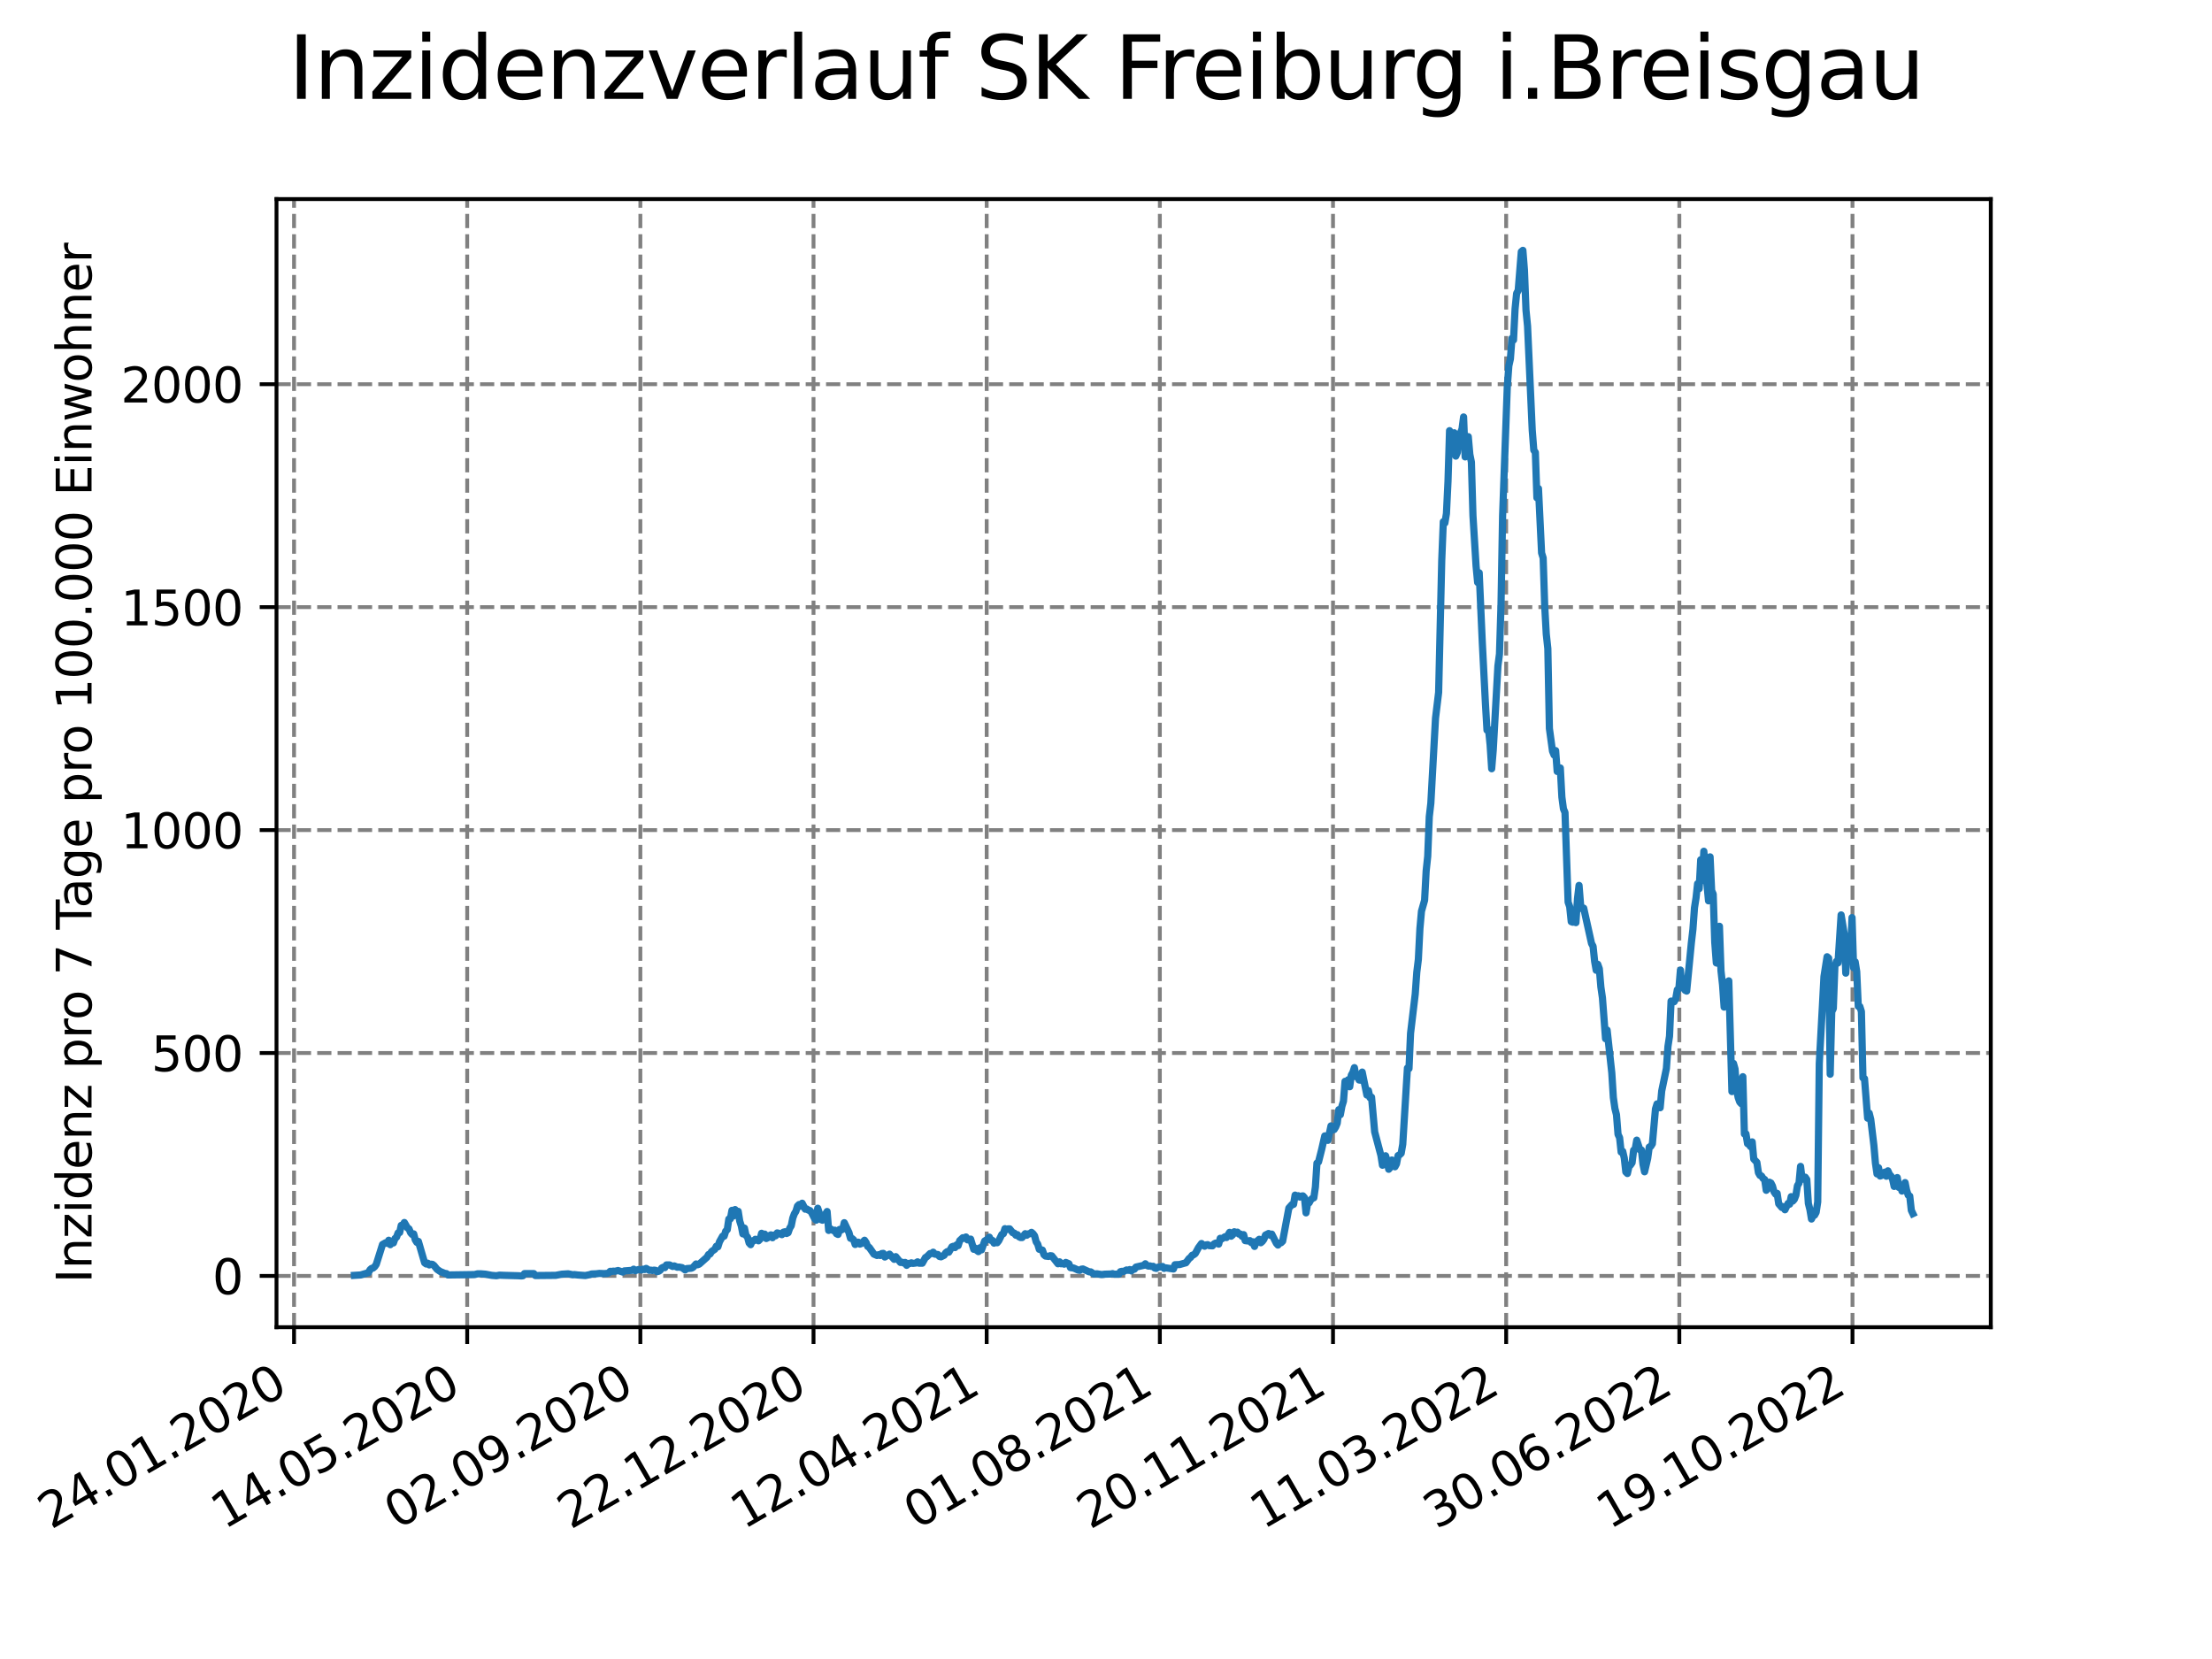 <?xml version="1.0" encoding="utf-8" standalone="no"?>
<!DOCTYPE svg PUBLIC "-//W3C//DTD SVG 1.1//EN"
  "http://www.w3.org/Graphics/SVG/1.1/DTD/svg11.dtd">
<svg xmlns:xlink="http://www.w3.org/1999/xlink" width="460.8pt" height="345.6pt" viewBox="0 0 460.8 345.6" xmlns="http://www.w3.org/2000/svg" version="1.1">
 <defs>
  <style type="text/css">*{stroke-linejoin: round; stroke-linecap: butt}</style>
 </defs>
 <g id="figure_1">
  <g id="patch_1">
   <path d="M 0 345.6 
L 460.8 345.6 
L 460.8 0 
L 0 0 
z
" style="fill: #ffffff"/>
  </g>
  <g id="axes_1">
   <g id="patch_2">
    <path d="M 57.6 276.48 
L 414.72 276.48 
L 414.72 41.472 
L 57.6 41.472 
z
" style="fill: #ffffff"/>
   </g>
   <g id="matplotlib.axis_1">
    <g id="xtick_1">
     <g id="line2d_1">
      <path d="M 61.253 276.48 
L 61.253 41.472 
" clip-path="url(#p899656f1eb)" style="fill: none; stroke-dasharray: 2.96,1.28; stroke-dashoffset: 0; stroke: #808080; stroke-width: 0.8"/>
     </g>
     <g id="line2d_2">
      <defs>
       <path id="m4bdeb7d27d" d="M 0 0 
L 0 3.5 
" style="stroke: #000000; stroke-width: 0.8"/>
      </defs>
      <g>
       <use xlink:href="#m4bdeb7d27d" x="61.253" y="276.48" style="stroke: #000000; stroke-width: 0.8"/>
      </g>
     </g>
     <g id="text_1">
      <!-- 24.01.2020 -->
      <g transform="translate(10.628 318.689) rotate(-30) scale(0.1 -0.1)">
       <defs>
        <path id="DejaVuSans-32" d="M 1228 531 
L 3431 531 
L 3431 0 
L 469 0 
L 469 531 
Q 828 903 1448 1529 
Q 2069 2156 2228 2338 
Q 2531 2678 2651 2914 
Q 2772 3150 2772 3378 
Q 2772 3750 2511 3984 
Q 2250 4219 1831 4219 
Q 1534 4219 1204 4116 
Q 875 4013 500 3803 
L 500 4441 
Q 881 4594 1212 4672 
Q 1544 4750 1819 4750 
Q 2544 4750 2975 4387 
Q 3406 4025 3406 3419 
Q 3406 3131 3298 2873 
Q 3191 2616 2906 2266 
Q 2828 2175 2409 1742 
Q 1991 1309 1228 531 
z
" transform="scale(0.016)"/>
        <path id="DejaVuSans-34" d="M 2419 4116 
L 825 1625 
L 2419 1625 
L 2419 4116 
z
M 2253 4666 
L 3047 4666 
L 3047 1625 
L 3713 1625 
L 3713 1100 
L 3047 1100 
L 3047 0 
L 2419 0 
L 2419 1100 
L 313 1100 
L 313 1709 
L 2253 4666 
z
" transform="scale(0.016)"/>
        <path id="DejaVuSans-2e" d="M 684 794 
L 1344 794 
L 1344 0 
L 684 0 
L 684 794 
z
" transform="scale(0.016)"/>
        <path id="DejaVuSans-30" d="M 2034 4250 
Q 1547 4250 1301 3770 
Q 1056 3291 1056 2328 
Q 1056 1369 1301 889 
Q 1547 409 2034 409 
Q 2525 409 2770 889 
Q 3016 1369 3016 2328 
Q 3016 3291 2770 3770 
Q 2525 4250 2034 4250 
z
M 2034 4750 
Q 2819 4750 3233 4129 
Q 3647 3509 3647 2328 
Q 3647 1150 3233 529 
Q 2819 -91 2034 -91 
Q 1250 -91 836 529 
Q 422 1150 422 2328 
Q 422 3509 836 4129 
Q 1250 4750 2034 4750 
z
" transform="scale(0.016)"/>
        <path id="DejaVuSans-31" d="M 794 531 
L 1825 531 
L 1825 4091 
L 703 3866 
L 703 4441 
L 1819 4666 
L 2450 4666 
L 2450 531 
L 3481 531 
L 3481 0 
L 794 0 
L 794 531 
z
" transform="scale(0.016)"/>
       </defs>
       <use xlink:href="#DejaVuSans-32"/>
       <use xlink:href="#DejaVuSans-34" x="63.623"/>
       <use xlink:href="#DejaVuSans-2e" x="127.246"/>
       <use xlink:href="#DejaVuSans-30" x="159.033"/>
       <use xlink:href="#DejaVuSans-31" x="222.656"/>
       <use xlink:href="#DejaVuSans-2e" x="286.279"/>
       <use xlink:href="#DejaVuSans-32" x="318.066"/>
       <use xlink:href="#DejaVuSans-30" x="381.689"/>
       <use xlink:href="#DejaVuSans-32" x="445.312"/>
       <use xlink:href="#DejaVuSans-30" x="508.936"/>
      </g>
     </g>
    </g>
    <g id="xtick_2">
     <g id="line2d_3">
      <path d="M 97.326 276.48 
L 97.326 41.472 
" clip-path="url(#p899656f1eb)" style="fill: none; stroke-dasharray: 2.96,1.28; stroke-dashoffset: 0; stroke: #808080; stroke-width: 0.8"/>
     </g>
     <g id="line2d_4">
      <g>
       <use xlink:href="#m4bdeb7d27d" x="97.326" y="276.48" style="stroke: #000000; stroke-width: 0.8"/>
      </g>
     </g>
     <g id="text_2">
      <!-- 14.05.2020 -->
      <g transform="translate(46.701 318.689) rotate(-30) scale(0.1 -0.1)">
       <defs>
        <path id="DejaVuSans-35" d="M 691 4666 
L 3169 4666 
L 3169 4134 
L 1269 4134 
L 1269 2991 
Q 1406 3038 1543 3061 
Q 1681 3084 1819 3084 
Q 2600 3084 3056 2656 
Q 3513 2228 3513 1497 
Q 3513 744 3044 326 
Q 2575 -91 1722 -91 
Q 1428 -91 1123 -41 
Q 819 9 494 109 
L 494 744 
Q 775 591 1075 516 
Q 1375 441 1709 441 
Q 2250 441 2565 725 
Q 2881 1009 2881 1497 
Q 2881 1984 2565 2268 
Q 2250 2553 1709 2553 
Q 1456 2553 1204 2497 
Q 953 2441 691 2322 
L 691 4666 
z
" transform="scale(0.016)"/>
       </defs>
       <use xlink:href="#DejaVuSans-31"/>
       <use xlink:href="#DejaVuSans-34" x="63.623"/>
       <use xlink:href="#DejaVuSans-2e" x="127.246"/>
       <use xlink:href="#DejaVuSans-30" x="159.033"/>
       <use xlink:href="#DejaVuSans-35" x="222.656"/>
       <use xlink:href="#DejaVuSans-2e" x="286.279"/>
       <use xlink:href="#DejaVuSans-32" x="318.066"/>
       <use xlink:href="#DejaVuSans-30" x="381.689"/>
       <use xlink:href="#DejaVuSans-32" x="445.312"/>
       <use xlink:href="#DejaVuSans-30" x="508.936"/>
      </g>
     </g>
    </g>
    <g id="xtick_3">
     <g id="line2d_5">
      <path d="M 133.399 276.48 
L 133.399 41.472 
" clip-path="url(#p899656f1eb)" style="fill: none; stroke-dasharray: 2.96,1.28; stroke-dashoffset: 0; stroke: #808080; stroke-width: 0.8"/>
     </g>
     <g id="line2d_6">
      <g>
       <use xlink:href="#m4bdeb7d27d" x="133.399" y="276.48" style="stroke: #000000; stroke-width: 0.8"/>
      </g>
     </g>
     <g id="text_3">
      <!-- 02.09.2020 -->
      <g transform="translate(82.774 318.689) rotate(-30) scale(0.1 -0.1)">
       <defs>
        <path id="DejaVuSans-39" d="M 703 97 
L 703 672 
Q 941 559 1184 500 
Q 1428 441 1663 441 
Q 2288 441 2617 861 
Q 2947 1281 2994 2138 
Q 2813 1869 2534 1725 
Q 2256 1581 1919 1581 
Q 1219 1581 811 2004 
Q 403 2428 403 3163 
Q 403 3881 828 4315 
Q 1253 4750 1959 4750 
Q 2769 4750 3195 4129 
Q 3622 3509 3622 2328 
Q 3622 1225 3098 567 
Q 2575 -91 1691 -91 
Q 1453 -91 1209 -44 
Q 966 3 703 97 
z
M 1959 2075 
Q 2384 2075 2632 2365 
Q 2881 2656 2881 3163 
Q 2881 3666 2632 3958 
Q 2384 4250 1959 4250 
Q 1534 4250 1286 3958 
Q 1038 3666 1038 3163 
Q 1038 2656 1286 2365 
Q 1534 2075 1959 2075 
z
" transform="scale(0.016)"/>
       </defs>
       <use xlink:href="#DejaVuSans-30"/>
       <use xlink:href="#DejaVuSans-32" x="63.623"/>
       <use xlink:href="#DejaVuSans-2e" x="127.246"/>
       <use xlink:href="#DejaVuSans-30" x="159.033"/>
       <use xlink:href="#DejaVuSans-39" x="222.656"/>
       <use xlink:href="#DejaVuSans-2e" x="286.279"/>
       <use xlink:href="#DejaVuSans-32" x="318.066"/>
       <use xlink:href="#DejaVuSans-30" x="381.689"/>
       <use xlink:href="#DejaVuSans-32" x="445.312"/>
       <use xlink:href="#DejaVuSans-30" x="508.936"/>
      </g>
     </g>
    </g>
    <g id="xtick_4">
     <g id="line2d_7">
      <path d="M 169.471 276.48 
L 169.471 41.472 
" clip-path="url(#p899656f1eb)" style="fill: none; stroke-dasharray: 2.96,1.28; stroke-dashoffset: 0; stroke: #808080; stroke-width: 0.8"/>
     </g>
     <g id="line2d_8">
      <g>
       <use xlink:href="#m4bdeb7d27d" x="169.471" y="276.48" style="stroke: #000000; stroke-width: 0.8"/>
      </g>
     </g>
     <g id="text_4">
      <!-- 22.12.2020 -->
      <g transform="translate(118.846 318.689) rotate(-30) scale(0.1 -0.1)">
       <use xlink:href="#DejaVuSans-32"/>
       <use xlink:href="#DejaVuSans-32" x="63.623"/>
       <use xlink:href="#DejaVuSans-2e" x="127.246"/>
       <use xlink:href="#DejaVuSans-31" x="159.033"/>
       <use xlink:href="#DejaVuSans-32" x="222.656"/>
       <use xlink:href="#DejaVuSans-2e" x="286.279"/>
       <use xlink:href="#DejaVuSans-32" x="318.066"/>
       <use xlink:href="#DejaVuSans-30" x="381.689"/>
       <use xlink:href="#DejaVuSans-32" x="445.312"/>
       <use xlink:href="#DejaVuSans-30" x="508.936"/>
      </g>
     </g>
    </g>
    <g id="xtick_5">
     <g id="line2d_9">
      <path d="M 205.544 276.48 
L 205.544 41.472 
" clip-path="url(#p899656f1eb)" style="fill: none; stroke-dasharray: 2.96,1.28; stroke-dashoffset: 0; stroke: #808080; stroke-width: 0.8"/>
     </g>
     <g id="line2d_10">
      <g>
       <use xlink:href="#m4bdeb7d27d" x="205.544" y="276.48" style="stroke: #000000; stroke-width: 0.8"/>
      </g>
     </g>
     <g id="text_5">
      <!-- 12.04.2021 -->
      <g transform="translate(154.919 318.689) rotate(-30) scale(0.1 -0.1)">
       <use xlink:href="#DejaVuSans-31"/>
       <use xlink:href="#DejaVuSans-32" x="63.623"/>
       <use xlink:href="#DejaVuSans-2e" x="127.246"/>
       <use xlink:href="#DejaVuSans-30" x="159.033"/>
       <use xlink:href="#DejaVuSans-34" x="222.656"/>
       <use xlink:href="#DejaVuSans-2e" x="286.279"/>
       <use xlink:href="#DejaVuSans-32" x="318.066"/>
       <use xlink:href="#DejaVuSans-30" x="381.689"/>
       <use xlink:href="#DejaVuSans-32" x="445.312"/>
       <use xlink:href="#DejaVuSans-31" x="508.936"/>
      </g>
     </g>
    </g>
    <g id="xtick_6">
     <g id="line2d_11">
      <path d="M 241.617 276.48 
L 241.617 41.472 
" clip-path="url(#p899656f1eb)" style="fill: none; stroke-dasharray: 2.96,1.28; stroke-dashoffset: 0; stroke: #808080; stroke-width: 0.8"/>
     </g>
     <g id="line2d_12">
      <g>
       <use xlink:href="#m4bdeb7d27d" x="241.617" y="276.48" style="stroke: #000000; stroke-width: 0.8"/>
      </g>
     </g>
     <g id="text_6">
      <!-- 01.08.2021 -->
      <g transform="translate(190.992 318.689) rotate(-30) scale(0.1 -0.1)">
       <defs>
        <path id="DejaVuSans-38" d="M 2034 2216 
Q 1584 2216 1326 1975 
Q 1069 1734 1069 1313 
Q 1069 891 1326 650 
Q 1584 409 2034 409 
Q 2484 409 2743 651 
Q 3003 894 3003 1313 
Q 3003 1734 2745 1975 
Q 2488 2216 2034 2216 
z
M 1403 2484 
Q 997 2584 770 2862 
Q 544 3141 544 3541 
Q 544 4100 942 4425 
Q 1341 4750 2034 4750 
Q 2731 4750 3128 4425 
Q 3525 4100 3525 3541 
Q 3525 3141 3298 2862 
Q 3072 2584 2669 2484 
Q 3125 2378 3379 2068 
Q 3634 1759 3634 1313 
Q 3634 634 3220 271 
Q 2806 -91 2034 -91 
Q 1263 -91 848 271 
Q 434 634 434 1313 
Q 434 1759 690 2068 
Q 947 2378 1403 2484 
z
M 1172 3481 
Q 1172 3119 1398 2916 
Q 1625 2713 2034 2713 
Q 2441 2713 2670 2916 
Q 2900 3119 2900 3481 
Q 2900 3844 2670 4047 
Q 2441 4250 2034 4250 
Q 1625 4250 1398 4047 
Q 1172 3844 1172 3481 
z
" transform="scale(0.016)"/>
       </defs>
       <use xlink:href="#DejaVuSans-30"/>
       <use xlink:href="#DejaVuSans-31" x="63.623"/>
       <use xlink:href="#DejaVuSans-2e" x="127.246"/>
       <use xlink:href="#DejaVuSans-30" x="159.033"/>
       <use xlink:href="#DejaVuSans-38" x="222.656"/>
       <use xlink:href="#DejaVuSans-2e" x="286.279"/>
       <use xlink:href="#DejaVuSans-32" x="318.066"/>
       <use xlink:href="#DejaVuSans-30" x="381.689"/>
       <use xlink:href="#DejaVuSans-32" x="445.312"/>
       <use xlink:href="#DejaVuSans-31" x="508.936"/>
      </g>
     </g>
    </g>
    <g id="xtick_7">
     <g id="line2d_13">
      <path d="M 277.69 276.48 
L 277.69 41.472 
" clip-path="url(#p899656f1eb)" style="fill: none; stroke-dasharray: 2.96,1.28; stroke-dashoffset: 0; stroke: #808080; stroke-width: 0.8"/>
     </g>
     <g id="line2d_14">
      <g>
       <use xlink:href="#m4bdeb7d27d" x="277.69" y="276.48" style="stroke: #000000; stroke-width: 0.8"/>
      </g>
     </g>
     <g id="text_7">
      <!-- 20.11.2021 -->
      <g transform="translate(227.064 318.689) rotate(-30) scale(0.1 -0.1)">
       <use xlink:href="#DejaVuSans-32"/>
       <use xlink:href="#DejaVuSans-30" x="63.623"/>
       <use xlink:href="#DejaVuSans-2e" x="127.246"/>
       <use xlink:href="#DejaVuSans-31" x="159.033"/>
       <use xlink:href="#DejaVuSans-31" x="222.656"/>
       <use xlink:href="#DejaVuSans-2e" x="286.279"/>
       <use xlink:href="#DejaVuSans-32" x="318.066"/>
       <use xlink:href="#DejaVuSans-30" x="381.689"/>
       <use xlink:href="#DejaVuSans-32" x="445.312"/>
       <use xlink:href="#DejaVuSans-31" x="508.936"/>
      </g>
     </g>
    </g>
    <g id="xtick_8">
     <g id="line2d_15">
      <path d="M 313.762 276.48 
L 313.762 41.472 
" clip-path="url(#p899656f1eb)" style="fill: none; stroke-dasharray: 2.96,1.28; stroke-dashoffset: 0; stroke: #808080; stroke-width: 0.8"/>
     </g>
     <g id="line2d_16">
      <g>
       <use xlink:href="#m4bdeb7d27d" x="313.762" y="276.48" style="stroke: #000000; stroke-width: 0.8"/>
      </g>
     </g>
     <g id="text_8">
      <!-- 11.03.2022 -->
      <g transform="translate(263.137 318.689) rotate(-30) scale(0.1 -0.1)">
       <defs>
        <path id="DejaVuSans-33" d="M 2597 2516 
Q 3050 2419 3304 2112 
Q 3559 1806 3559 1356 
Q 3559 666 3084 287 
Q 2609 -91 1734 -91 
Q 1441 -91 1130 -33 
Q 819 25 488 141 
L 488 750 
Q 750 597 1062 519 
Q 1375 441 1716 441 
Q 2309 441 2620 675 
Q 2931 909 2931 1356 
Q 2931 1769 2642 2001 
Q 2353 2234 1838 2234 
L 1294 2234 
L 1294 2753 
L 1863 2753 
Q 2328 2753 2575 2939 
Q 2822 3125 2822 3475 
Q 2822 3834 2567 4026 
Q 2313 4219 1838 4219 
Q 1578 4219 1281 4162 
Q 984 4106 628 3988 
L 628 4550 
Q 988 4650 1302 4700 
Q 1616 4750 1894 4750 
Q 2613 4750 3031 4423 
Q 3450 4097 3450 3541 
Q 3450 3153 3228 2886 
Q 3006 2619 2597 2516 
z
" transform="scale(0.016)"/>
       </defs>
       <use xlink:href="#DejaVuSans-31"/>
       <use xlink:href="#DejaVuSans-31" x="63.623"/>
       <use xlink:href="#DejaVuSans-2e" x="127.246"/>
       <use xlink:href="#DejaVuSans-30" x="159.033"/>
       <use xlink:href="#DejaVuSans-33" x="222.656"/>
       <use xlink:href="#DejaVuSans-2e" x="286.279"/>
       <use xlink:href="#DejaVuSans-32" x="318.066"/>
       <use xlink:href="#DejaVuSans-30" x="381.689"/>
       <use xlink:href="#DejaVuSans-32" x="445.312"/>
       <use xlink:href="#DejaVuSans-32" x="508.936"/>
      </g>
     </g>
    </g>
    <g id="xtick_9">
     <g id="line2d_17">
      <path d="M 349.835 276.48 
L 349.835 41.472 
" clip-path="url(#p899656f1eb)" style="fill: none; stroke-dasharray: 2.96,1.28; stroke-dashoffset: 0; stroke: #808080; stroke-width: 0.8"/>
     </g>
     <g id="line2d_18">
      <g>
       <use xlink:href="#m4bdeb7d27d" x="349.835" y="276.48" style="stroke: #000000; stroke-width: 0.8"/>
      </g>
     </g>
     <g id="text_9">
      <!-- 30.06.2022 -->
      <g transform="translate(299.21 318.689) rotate(-30) scale(0.1 -0.1)">
       <defs>
        <path id="DejaVuSans-36" d="M 2113 2584 
Q 1688 2584 1439 2293 
Q 1191 2003 1191 1497 
Q 1191 994 1439 701 
Q 1688 409 2113 409 
Q 2538 409 2786 701 
Q 3034 994 3034 1497 
Q 3034 2003 2786 2293 
Q 2538 2584 2113 2584 
z
M 3366 4563 
L 3366 3988 
Q 3128 4100 2886 4159 
Q 2644 4219 2406 4219 
Q 1781 4219 1451 3797 
Q 1122 3375 1075 2522 
Q 1259 2794 1537 2939 
Q 1816 3084 2150 3084 
Q 2853 3084 3261 2657 
Q 3669 2231 3669 1497 
Q 3669 778 3244 343 
Q 2819 -91 2113 -91 
Q 1303 -91 875 529 
Q 447 1150 447 2328 
Q 447 3434 972 4092 
Q 1497 4750 2381 4750 
Q 2619 4750 2861 4703 
Q 3103 4656 3366 4563 
z
" transform="scale(0.016)"/>
       </defs>
       <use xlink:href="#DejaVuSans-33"/>
       <use xlink:href="#DejaVuSans-30" x="63.623"/>
       <use xlink:href="#DejaVuSans-2e" x="127.246"/>
       <use xlink:href="#DejaVuSans-30" x="159.033"/>
       <use xlink:href="#DejaVuSans-36" x="222.656"/>
       <use xlink:href="#DejaVuSans-2e" x="286.279"/>
       <use xlink:href="#DejaVuSans-32" x="318.066"/>
       <use xlink:href="#DejaVuSans-30" x="381.689"/>
       <use xlink:href="#DejaVuSans-32" x="445.312"/>
       <use xlink:href="#DejaVuSans-32" x="508.936"/>
      </g>
     </g>
    </g>
    <g id="xtick_10">
     <g id="line2d_19">
      <path d="M 385.908 276.48 
L 385.908 41.472 
" clip-path="url(#p899656f1eb)" style="fill: none; stroke-dasharray: 2.96,1.28; stroke-dashoffset: 0; stroke: #808080; stroke-width: 0.8"/>
     </g>
     <g id="line2d_20">
      <g>
       <use xlink:href="#m4bdeb7d27d" x="385.908" y="276.48" style="stroke: #000000; stroke-width: 0.8"/>
      </g>
     </g>
     <g id="text_10">
      <!-- 19.10.2022 -->
      <g transform="translate(335.283 318.689) rotate(-30) scale(0.1 -0.1)">
       <use xlink:href="#DejaVuSans-31"/>
       <use xlink:href="#DejaVuSans-39" x="63.623"/>
       <use xlink:href="#DejaVuSans-2e" x="127.246"/>
       <use xlink:href="#DejaVuSans-31" x="159.033"/>
       <use xlink:href="#DejaVuSans-30" x="222.656"/>
       <use xlink:href="#DejaVuSans-2e" x="286.279"/>
       <use xlink:href="#DejaVuSans-32" x="318.066"/>
       <use xlink:href="#DejaVuSans-30" x="381.689"/>
       <use xlink:href="#DejaVuSans-32" x="445.312"/>
       <use xlink:href="#DejaVuSans-32" x="508.936"/>
      </g>
     </g>
    </g>
   </g>
   <g id="matplotlib.axis_2">
    <g id="ytick_1">
     <g id="line2d_21">
      <path d="M 57.6 265.798 
L 414.72 265.798 
" clip-path="url(#p899656f1eb)" style="fill: none; stroke-dasharray: 2.96,1.28; stroke-dashoffset: 0; stroke: #808080; stroke-width: 0.8"/>
     </g>
     <g id="line2d_22">
      <defs>
       <path id="meb4dc0f871" d="M 0 0 
L -3.5 0 
" style="stroke: #000000; stroke-width: 0.8"/>
      </defs>
      <g>
       <use xlink:href="#meb4dc0f871" x="57.6" y="265.798" style="stroke: #000000; stroke-width: 0.8"/>
      </g>
     </g>
     <g id="text_11">
      <!-- 0 -->
      <g transform="translate(44.237 269.597) scale(0.1 -0.1)">
       <use xlink:href="#DejaVuSans-30"/>
      </g>
     </g>
    </g>
    <g id="ytick_2">
     <g id="line2d_23">
      <path d="M 57.6 219.358 
L 414.72 219.358 
" clip-path="url(#p899656f1eb)" style="fill: none; stroke-dasharray: 2.96,1.28; stroke-dashoffset: 0; stroke: #808080; stroke-width: 0.8"/>
     </g>
     <g id="line2d_24">
      <g>
       <use xlink:href="#meb4dc0f871" x="57.6" y="219.358" style="stroke: #000000; stroke-width: 0.8"/>
      </g>
     </g>
     <g id="text_12">
      <!-- 500 -->
      <g transform="translate(31.512 223.157) scale(0.1 -0.1)">
       <use xlink:href="#DejaVuSans-35"/>
       <use xlink:href="#DejaVuSans-30" x="63.623"/>
       <use xlink:href="#DejaVuSans-30" x="127.246"/>
      </g>
     </g>
    </g>
    <g id="ytick_3">
     <g id="line2d_25">
      <path d="M 57.6 172.918 
L 414.72 172.918 
" clip-path="url(#p899656f1eb)" style="fill: none; stroke-dasharray: 2.96,1.28; stroke-dashoffset: 0; stroke: #808080; stroke-width: 0.8"/>
     </g>
     <g id="line2d_26">
      <g>
       <use xlink:href="#meb4dc0f871" x="57.6" y="172.918" style="stroke: #000000; stroke-width: 0.8"/>
      </g>
     </g>
     <g id="text_13">
      <!-- 1000 -->
      <g transform="translate(25.15 176.717) scale(0.1 -0.1)">
       <use xlink:href="#DejaVuSans-31"/>
       <use xlink:href="#DejaVuSans-30" x="63.623"/>
       <use xlink:href="#DejaVuSans-30" x="127.246"/>
       <use xlink:href="#DejaVuSans-30" x="190.869"/>
      </g>
     </g>
    </g>
    <g id="ytick_4">
     <g id="line2d_27">
      <path d="M 57.6 126.479 
L 414.72 126.479 
" clip-path="url(#p899656f1eb)" style="fill: none; stroke-dasharray: 2.96,1.28; stroke-dashoffset: 0; stroke: #808080; stroke-width: 0.8"/>
     </g>
     <g id="line2d_28">
      <g>
       <use xlink:href="#meb4dc0f871" x="57.6" y="126.479" style="stroke: #000000; stroke-width: 0.8"/>
      </g>
     </g>
     <g id="text_14">
      <!-- 1500 -->
      <g transform="translate(25.15 130.278) scale(0.1 -0.1)">
       <use xlink:href="#DejaVuSans-31"/>
       <use xlink:href="#DejaVuSans-35" x="63.623"/>
       <use xlink:href="#DejaVuSans-30" x="127.246"/>
       <use xlink:href="#DejaVuSans-30" x="190.869"/>
      </g>
     </g>
    </g>
    <g id="ytick_5">
     <g id="line2d_29">
      <path d="M 57.6 80.039 
L 414.72 80.039 
" clip-path="url(#p899656f1eb)" style="fill: none; stroke-dasharray: 2.96,1.28; stroke-dashoffset: 0; stroke: #808080; stroke-width: 0.8"/>
     </g>
     <g id="line2d_30">
      <g>
       <use xlink:href="#meb4dc0f871" x="57.6" y="80.039" style="stroke: #000000; stroke-width: 0.8"/>
      </g>
     </g>
     <g id="text_15">
      <!-- 2000 -->
      <g transform="translate(25.15 83.838) scale(0.1 -0.1)">
       <use xlink:href="#DejaVuSans-32"/>
       <use xlink:href="#DejaVuSans-30" x="63.623"/>
       <use xlink:href="#DejaVuSans-30" x="127.246"/>
       <use xlink:href="#DejaVuSans-30" x="190.869"/>
      </g>
     </g>
    </g>
    <g id="text_16">
     <!-- Inzidenz pro 7 Tage pro 100.000 Einwohner -->
     <g transform="translate(19.07 267.301) rotate(-90) scale(0.1 -0.1)">
      <defs>
       <path id="DejaVuSans-49" d="M 628 4666 
L 1259 4666 
L 1259 0 
L 628 0 
L 628 4666 
z
" transform="scale(0.016)"/>
       <path id="DejaVuSans-6e" d="M 3513 2113 
L 3513 0 
L 2938 0 
L 2938 2094 
Q 2938 2591 2744 2837 
Q 2550 3084 2163 3084 
Q 1697 3084 1428 2787 
Q 1159 2491 1159 1978 
L 1159 0 
L 581 0 
L 581 3500 
L 1159 3500 
L 1159 2956 
Q 1366 3272 1645 3428 
Q 1925 3584 2291 3584 
Q 2894 3584 3203 3211 
Q 3513 2838 3513 2113 
z
" transform="scale(0.016)"/>
       <path id="DejaVuSans-7a" d="M 353 3500 
L 3084 3500 
L 3084 2975 
L 922 459 
L 3084 459 
L 3084 0 
L 275 0 
L 275 525 
L 2438 3041 
L 353 3041 
L 353 3500 
z
" transform="scale(0.016)"/>
       <path id="DejaVuSans-69" d="M 603 3500 
L 1178 3500 
L 1178 0 
L 603 0 
L 603 3500 
z
M 603 4863 
L 1178 4863 
L 1178 4134 
L 603 4134 
L 603 4863 
z
" transform="scale(0.016)"/>
       <path id="DejaVuSans-64" d="M 2906 2969 
L 2906 4863 
L 3481 4863 
L 3481 0 
L 2906 0 
L 2906 525 
Q 2725 213 2448 61 
Q 2172 -91 1784 -91 
Q 1150 -91 751 415 
Q 353 922 353 1747 
Q 353 2572 751 3078 
Q 1150 3584 1784 3584 
Q 2172 3584 2448 3432 
Q 2725 3281 2906 2969 
z
M 947 1747 
Q 947 1113 1208 752 
Q 1469 391 1925 391 
Q 2381 391 2643 752 
Q 2906 1113 2906 1747 
Q 2906 2381 2643 2742 
Q 2381 3103 1925 3103 
Q 1469 3103 1208 2742 
Q 947 2381 947 1747 
z
" transform="scale(0.016)"/>
       <path id="DejaVuSans-65" d="M 3597 1894 
L 3597 1613 
L 953 1613 
Q 991 1019 1311 708 
Q 1631 397 2203 397 
Q 2534 397 2845 478 
Q 3156 559 3463 722 
L 3463 178 
Q 3153 47 2828 -22 
Q 2503 -91 2169 -91 
Q 1331 -91 842 396 
Q 353 884 353 1716 
Q 353 2575 817 3079 
Q 1281 3584 2069 3584 
Q 2775 3584 3186 3129 
Q 3597 2675 3597 1894 
z
M 3022 2063 
Q 3016 2534 2758 2815 
Q 2500 3097 2075 3097 
Q 1594 3097 1305 2825 
Q 1016 2553 972 2059 
L 3022 2063 
z
" transform="scale(0.016)"/>
       <path id="DejaVuSans-20" transform="scale(0.016)"/>
       <path id="DejaVuSans-70" d="M 1159 525 
L 1159 -1331 
L 581 -1331 
L 581 3500 
L 1159 3500 
L 1159 2969 
Q 1341 3281 1617 3432 
Q 1894 3584 2278 3584 
Q 2916 3584 3314 3078 
Q 3713 2572 3713 1747 
Q 3713 922 3314 415 
Q 2916 -91 2278 -91 
Q 1894 -91 1617 61 
Q 1341 213 1159 525 
z
M 3116 1747 
Q 3116 2381 2855 2742 
Q 2594 3103 2138 3103 
Q 1681 3103 1420 2742 
Q 1159 2381 1159 1747 
Q 1159 1113 1420 752 
Q 1681 391 2138 391 
Q 2594 391 2855 752 
Q 3116 1113 3116 1747 
z
" transform="scale(0.016)"/>
       <path id="DejaVuSans-72" d="M 2631 2963 
Q 2534 3019 2420 3045 
Q 2306 3072 2169 3072 
Q 1681 3072 1420 2755 
Q 1159 2438 1159 1844 
L 1159 0 
L 581 0 
L 581 3500 
L 1159 3500 
L 1159 2956 
Q 1341 3275 1631 3429 
Q 1922 3584 2338 3584 
Q 2397 3584 2469 3576 
Q 2541 3569 2628 3553 
L 2631 2963 
z
" transform="scale(0.016)"/>
       <path id="DejaVuSans-6f" d="M 1959 3097 
Q 1497 3097 1228 2736 
Q 959 2375 959 1747 
Q 959 1119 1226 758 
Q 1494 397 1959 397 
Q 2419 397 2687 759 
Q 2956 1122 2956 1747 
Q 2956 2369 2687 2733 
Q 2419 3097 1959 3097 
z
M 1959 3584 
Q 2709 3584 3137 3096 
Q 3566 2609 3566 1747 
Q 3566 888 3137 398 
Q 2709 -91 1959 -91 
Q 1206 -91 779 398 
Q 353 888 353 1747 
Q 353 2609 779 3096 
Q 1206 3584 1959 3584 
z
" transform="scale(0.016)"/>
       <path id="DejaVuSans-37" d="M 525 4666 
L 3525 4666 
L 3525 4397 
L 1831 0 
L 1172 0 
L 2766 4134 
L 525 4134 
L 525 4666 
z
" transform="scale(0.016)"/>
       <path id="DejaVuSans-54" d="M -19 4666 
L 3928 4666 
L 3928 4134 
L 2272 4134 
L 2272 0 
L 1638 0 
L 1638 4134 
L -19 4134 
L -19 4666 
z
" transform="scale(0.016)"/>
       <path id="DejaVuSans-61" d="M 2194 1759 
Q 1497 1759 1228 1600 
Q 959 1441 959 1056 
Q 959 750 1161 570 
Q 1363 391 1709 391 
Q 2188 391 2477 730 
Q 2766 1069 2766 1631 
L 2766 1759 
L 2194 1759 
z
M 3341 1997 
L 3341 0 
L 2766 0 
L 2766 531 
Q 2569 213 2275 61 
Q 1981 -91 1556 -91 
Q 1019 -91 701 211 
Q 384 513 384 1019 
Q 384 1609 779 1909 
Q 1175 2209 1959 2209 
L 2766 2209 
L 2766 2266 
Q 2766 2663 2505 2880 
Q 2244 3097 1772 3097 
Q 1472 3097 1187 3025 
Q 903 2953 641 2809 
L 641 3341 
Q 956 3463 1253 3523 
Q 1550 3584 1831 3584 
Q 2591 3584 2966 3190 
Q 3341 2797 3341 1997 
z
" transform="scale(0.016)"/>
       <path id="DejaVuSans-67" d="M 2906 1791 
Q 2906 2416 2648 2759 
Q 2391 3103 1925 3103 
Q 1463 3103 1205 2759 
Q 947 2416 947 1791 
Q 947 1169 1205 825 
Q 1463 481 1925 481 
Q 2391 481 2648 825 
Q 2906 1169 2906 1791 
z
M 3481 434 
Q 3481 -459 3084 -895 
Q 2688 -1331 1869 -1331 
Q 1566 -1331 1297 -1286 
Q 1028 -1241 775 -1147 
L 775 -588 
Q 1028 -725 1275 -790 
Q 1522 -856 1778 -856 
Q 2344 -856 2625 -561 
Q 2906 -266 2906 331 
L 2906 616 
Q 2728 306 2450 153 
Q 2172 0 1784 0 
Q 1141 0 747 490 
Q 353 981 353 1791 
Q 353 2603 747 3093 
Q 1141 3584 1784 3584 
Q 2172 3584 2450 3431 
Q 2728 3278 2906 2969 
L 2906 3500 
L 3481 3500 
L 3481 434 
z
" transform="scale(0.016)"/>
       <path id="DejaVuSans-45" d="M 628 4666 
L 3578 4666 
L 3578 4134 
L 1259 4134 
L 1259 2753 
L 3481 2753 
L 3481 2222 
L 1259 2222 
L 1259 531 
L 3634 531 
L 3634 0 
L 628 0 
L 628 4666 
z
" transform="scale(0.016)"/>
       <path id="DejaVuSans-77" d="M 269 3500 
L 844 3500 
L 1563 769 
L 2278 3500 
L 2956 3500 
L 3675 769 
L 4391 3500 
L 4966 3500 
L 4050 0 
L 3372 0 
L 2619 2869 
L 1863 0 
L 1184 0 
L 269 3500 
z
" transform="scale(0.016)"/>
       <path id="DejaVuSans-68" d="M 3513 2113 
L 3513 0 
L 2938 0 
L 2938 2094 
Q 2938 2591 2744 2837 
Q 2550 3084 2163 3084 
Q 1697 3084 1428 2787 
Q 1159 2491 1159 1978 
L 1159 0 
L 581 0 
L 581 4863 
L 1159 4863 
L 1159 2956 
Q 1366 3272 1645 3428 
Q 1925 3584 2291 3584 
Q 2894 3584 3203 3211 
Q 3513 2838 3513 2113 
z
" transform="scale(0.016)"/>
      </defs>
      <use xlink:href="#DejaVuSans-49"/>
      <use xlink:href="#DejaVuSans-6e" x="29.492"/>
      <use xlink:href="#DejaVuSans-7a" x="92.871"/>
      <use xlink:href="#DejaVuSans-69" x="145.361"/>
      <use xlink:href="#DejaVuSans-64" x="173.145"/>
      <use xlink:href="#DejaVuSans-65" x="236.621"/>
      <use xlink:href="#DejaVuSans-6e" x="298.145"/>
      <use xlink:href="#DejaVuSans-7a" x="361.523"/>
      <use xlink:href="#DejaVuSans-20" x="414.014"/>
      <use xlink:href="#DejaVuSans-70" x="445.801"/>
      <use xlink:href="#DejaVuSans-72" x="509.277"/>
      <use xlink:href="#DejaVuSans-6f" x="548.141"/>
      <use xlink:href="#DejaVuSans-20" x="609.322"/>
      <use xlink:href="#DejaVuSans-37" x="641.109"/>
      <use xlink:href="#DejaVuSans-20" x="704.732"/>
      <use xlink:href="#DejaVuSans-54" x="736.52"/>
      <use xlink:href="#DejaVuSans-61" x="781.104"/>
      <use xlink:href="#DejaVuSans-67" x="842.383"/>
      <use xlink:href="#DejaVuSans-65" x="905.859"/>
      <use xlink:href="#DejaVuSans-20" x="967.383"/>
      <use xlink:href="#DejaVuSans-70" x="999.17"/>
      <use xlink:href="#DejaVuSans-72" x="1062.646"/>
      <use xlink:href="#DejaVuSans-6f" x="1101.51"/>
      <use xlink:href="#DejaVuSans-20" x="1162.691"/>
      <use xlink:href="#DejaVuSans-31" x="1194.479"/>
      <use xlink:href="#DejaVuSans-30" x="1258.102"/>
      <use xlink:href="#DejaVuSans-30" x="1321.725"/>
      <use xlink:href="#DejaVuSans-2e" x="1385.348"/>
      <use xlink:href="#DejaVuSans-30" x="1417.135"/>
      <use xlink:href="#DejaVuSans-30" x="1480.758"/>
      <use xlink:href="#DejaVuSans-30" x="1544.381"/>
      <use xlink:href="#DejaVuSans-20" x="1608.004"/>
      <use xlink:href="#DejaVuSans-45" x="1639.791"/>
      <use xlink:href="#DejaVuSans-69" x="1702.975"/>
      <use xlink:href="#DejaVuSans-6e" x="1730.758"/>
      <use xlink:href="#DejaVuSans-77" x="1794.137"/>
      <use xlink:href="#DejaVuSans-6f" x="1875.924"/>
      <use xlink:href="#DejaVuSans-68" x="1937.105"/>
      <use xlink:href="#DejaVuSans-6e" x="2000.484"/>
      <use xlink:href="#DejaVuSans-65" x="2063.863"/>
      <use xlink:href="#DejaVuSans-72" x="2125.387"/>
     </g>
    </g>
   </g>
   <g id="line2d_31">
    <path d="M 73.833 265.677 
L 75.133 265.597 
L 76.758 265.115 
L 77.083 264.512 
L 77.408 264.231 
L 77.732 264.151 
L 78.057 263.869 
L 78.382 263.387 
L 79.682 259.25 
L 80.332 258.888 
L 80.657 259.008 
L 80.982 258.366 
L 81.307 259.29 
L 81.632 258.687 
L 81.957 258.928 
L 82.282 258.004 
L 82.607 257.723 
L 82.932 256.839 
L 83.257 256.759 
L 83.582 255.272 
L 83.907 255.272 
L 84.232 254.67 
L 84.882 255.795 
L 85.207 255.995 
L 85.532 256.799 
L 85.857 257.16 
L 86.182 257.04 
L 86.507 258.285 
L 86.832 258.808 
L 87.157 258.607 
L 88.457 263.066 
L 88.782 263.307 
L 89.107 263.146 
L 89.432 263.508 
L 89.757 263.347 
L 90.082 263.387 
L 90.407 263.628 
L 91.057 264.432 
L 91.707 264.874 
L 92.682 265.276 
L 93.007 265.316 
L 93.331 265.597 
L 98.856 265.517 
L 99.506 265.356 
L 100.156 265.356 
L 101.131 265.436 
L 102.431 265.677 
L 103.406 265.758 
L 104.056 265.637 
L 105.031 265.677 
L 107.956 265.758 
L 108.606 265.798 
L 108.931 265.758 
L 109.255 265.316 
L 111.205 265.316 
L 111.53 265.717 
L 115.755 265.677 
L 117.055 265.436 
L 118.355 265.356 
L 119.33 265.557 
L 119.655 265.517 
L 120.305 265.597 
L 121.93 265.717 
L 122.905 265.517 
L 123.23 265.396 
L 124.205 265.356 
L 124.855 265.276 
L 125.829 265.316 
L 126.479 265.276 
L 126.804 265.155 
L 127.129 264.834 
L 127.454 264.874 
L 127.779 264.793 
L 128.104 264.834 
L 128.754 264.673 
L 129.729 264.994 
L 130.054 264.753 
L 131.679 264.633 
L 132.004 264.392 
L 132.329 264.713 
L 132.979 264.472 
L 133.629 264.552 
L 133.954 264.392 
L 134.279 264.472 
L 134.604 264.231 
L 135.254 264.633 
L 135.579 264.593 
L 135.904 264.673 
L 136.229 264.593 
L 136.554 264.633 
L 136.879 264.914 
L 137.204 264.834 
L 137.529 264.633 
L 137.854 264.151 
L 138.179 263.99 
L 138.504 264.07 
L 138.829 263.508 
L 139.479 263.508 
L 140.129 263.829 
L 140.454 263.709 
L 141.103 263.99 
L 141.428 263.95 
L 142.078 264.07 
L 142.728 264.552 
L 143.053 264.271 
L 144.028 264.191 
L 144.353 264.03 
L 145.003 263.307 
L 145.328 263.468 
L 145.653 263.347 
L 147.278 261.901 
L 147.603 261.339 
L 147.928 261.218 
L 148.253 260.696 
L 148.903 260.254 
L 149.228 259.611 
L 149.553 259.732 
L 149.878 258.687 
L 150.528 257.522 
L 150.853 257.522 
L 151.178 256.478 
L 151.503 256.156 
L 151.828 253.947 
L 152.153 253.906 
L 152.478 252.139 
L 152.803 253.304 
L 153.128 251.978 
L 153.453 252.902 
L 153.778 252.34 
L 154.103 254.388 
L 154.428 255.393 
L 154.753 257.04 
L 155.078 255.835 
L 155.403 257.361 
L 155.728 257.723 
L 156.053 258.928 
L 156.378 259.29 
L 156.703 258.486 
L 157.027 258.486 
L 157.352 258.165 
L 157.677 258.245 
L 158.002 258.486 
L 158.327 258.165 
L 158.652 256.919 
L 158.977 257.241 
L 159.302 257.08 
L 159.627 258.004 
L 159.952 257.843 
L 160.277 257.402 
L 160.602 257.241 
L 160.927 257.843 
L 161.252 257.281 
L 161.577 257.442 
L 161.902 256.839 
L 162.227 256.919 
L 162.877 257.201 
L 163.202 256.678 
L 163.527 256.598 
L 163.852 256.96 
L 164.177 256.799 
L 164.502 255.875 
L 164.827 255.353 
L 165.152 253.746 
L 165.477 252.862 
L 165.802 252.34 
L 166.127 251.255 
L 166.452 250.934 
L 166.777 251.295 
L 167.102 250.652 
L 167.752 251.898 
L 168.077 251.858 
L 168.402 252.099 
L 168.727 252.179 
L 169.052 252.581 
L 169.702 253.866 
L 170.027 254.188 
L 170.352 251.697 
L 170.677 252.701 
L 171.002 254.067 
L 171.327 254.188 
L 171.652 253.906 
L 171.977 252.902 
L 172.302 252.38 
L 172.627 256.317 
L 172.951 255.955 
L 173.601 256.357 
L 173.926 256.277 
L 174.251 257 
L 174.576 257.16 
L 174.901 256.116 
L 175.226 256.236 
L 175.551 256.076 
L 175.876 254.71 
L 176.851 256.759 
L 177.176 257.964 
L 177.501 258.004 
L 177.826 258.285 
L 178.151 259.25 
L 178.801 258.767 
L 179.126 259.169 
L 179.451 259.049 
L 180.101 258.366 
L 180.426 258.848 
L 180.751 259.651 
L 181.076 259.852 
L 181.726 260.776 
L 182.051 261.258 
L 182.701 261.539 
L 183.026 261.379 
L 183.351 261.539 
L 183.676 261.138 
L 184.001 261.097 
L 184.326 261.861 
L 185.301 261.258 
L 186.276 262.343 
L 186.601 261.78 
L 187.576 262.986 
L 187.901 262.945 
L 188.226 263.106 
L 188.55 262.986 
L 188.875 263.588 
L 189.2 263.187 
L 189.525 263.227 
L 189.85 263.066 
L 190.175 263.187 
L 190.825 263.106 
L 191.15 262.865 
L 191.475 263.146 
L 192.125 263.146 
L 192.775 261.981 
L 193.1 261.78 
L 193.75 261.138 
L 194.075 261.138 
L 194.4 260.856 
L 194.725 261.258 
L 195.375 261.339 
L 195.7 261.74 
L 196.025 261.821 
L 196.675 261.499 
L 197 260.977 
L 197.325 260.736 
L 197.65 260.856 
L 198.3 259.732 
L 198.625 259.611 
L 198.95 259.892 
L 199.275 259.33 
L 199.6 259.491 
L 199.925 258.446 
L 200.575 257.843 
L 200.9 257.964 
L 201.225 257.683 
L 201.55 258.285 
L 201.875 258.285 
L 202.2 258.125 
L 202.85 260.254 
L 203.175 260.013 
L 203.5 260.495 
L 203.825 260.736 
L 204.15 259.932 
L 204.474 260.374 
L 205.124 258.526 
L 205.774 258.125 
L 206.099 257.723 
L 206.424 258.366 
L 206.749 258.406 
L 207.074 258.968 
L 207.399 258.808 
L 207.724 258.888 
L 208.049 258.486 
L 208.699 257.16 
L 209.024 257 
L 209.349 255.955 
L 209.674 256.156 
L 209.999 255.995 
L 210.324 255.995 
L 210.974 256.799 
L 211.299 256.879 
L 211.624 257.321 
L 211.949 257.201 
L 212.274 257.643 
L 212.599 257.803 
L 212.924 257.803 
L 213.574 257 
L 213.899 257.321 
L 214.224 257.04 
L 214.549 257 
L 214.874 256.719 
L 215.199 257 
L 215.524 257.442 
L 215.849 258.687 
L 216.174 259.169 
L 216.499 260.254 
L 217.149 260.415 
L 217.474 261.379 
L 217.799 261.66 
L 218.449 261.74 
L 218.774 261.58 
L 219.099 261.62 
L 220.398 263.267 
L 220.723 262.865 
L 221.048 263.267 
L 221.373 263.227 
L 221.698 263.347 
L 222.023 262.986 
L 222.673 263.267 
L 222.998 264.07 
L 223.648 264.151 
L 224.623 264.593 
L 224.948 264.633 
L 225.273 264.392 
L 225.598 264.352 
L 226.898 264.954 
L 227.223 264.954 
L 227.873 265.396 
L 228.523 265.356 
L 229.498 265.517 
L 230.148 265.436 
L 231.448 265.396 
L 231.773 265.316 
L 232.098 265.436 
L 233.073 265.436 
L 233.398 264.914 
L 233.723 264.834 
L 234.048 264.874 
L 234.698 264.552 
L 235.023 264.633 
L 235.348 264.472 
L 235.673 264.753 
L 235.998 264.472 
L 236.322 264.392 
L 236.647 263.95 
L 238.272 263.588 
L 238.597 263.267 
L 238.922 263.628 
L 239.247 263.749 
L 239.572 263.709 
L 239.897 263.829 
L 240.222 263.789 
L 240.547 264.151 
L 240.872 264.231 
L 241.197 263.99 
L 241.847 263.91 
L 242.172 263.829 
L 242.497 264.231 
L 242.822 264.111 
L 244.447 264.352 
L 244.772 263.468 
L 245.747 263.428 
L 246.722 263.146 
L 247.047 263.066 
L 247.697 262.182 
L 248.022 261.941 
L 248.347 261.499 
L 248.672 261.379 
L 248.997 261.138 
L 249.647 259.932 
L 250.297 259.049 
L 250.947 259.611 
L 251.272 259.33 
L 251.597 259.29 
L 251.922 259.491 
L 252.571 259.531 
L 252.896 259.129 
L 253.221 258.968 
L 253.546 258.968 
L 253.871 259.169 
L 254.196 257.964 
L 254.521 258.084 
L 255.171 257.643 
L 255.496 257.803 
L 256.146 256.719 
L 256.471 257.522 
L 256.796 257.241 
L 257.121 256.598 
L 257.446 256.759 
L 257.771 256.678 
L 258.096 257.08 
L 258.421 257.08 
L 258.746 257.562 
L 259.071 257.201 
L 259.396 258.446 
L 260.046 258.526 
L 260.371 258.446 
L 260.696 258.888 
L 261.021 258.687 
L 261.346 259.651 
L 261.671 258.727 
L 262.321 258.165 
L 262.646 258.888 
L 262.971 258.607 
L 263.296 258.165 
L 263.621 257.281 
L 264.271 256.96 
L 264.596 257.321 
L 264.921 257.08 
L 265.896 259.008 
L 266.221 259.37 
L 266.546 258.968 
L 266.871 258.888 
L 267.196 258.567 
L 268.495 251.657 
L 269.145 250.934 
L 269.47 250.893 
L 269.795 248.965 
L 270.12 249.246 
L 270.445 249.086 
L 270.77 249.367 
L 271.095 249.166 
L 271.42 249.126 
L 271.745 249.487 
L 272.07 252.661 
L 272.395 250.693 
L 272.72 250.572 
L 273.045 249.969 
L 273.37 249.648 
L 273.695 249.527 
L 274.02 247.278 
L 274.345 242.296 
L 274.67 242.055 
L 275.32 239.484 
L 275.97 236.632 
L 276.295 236.632 
L 276.62 237.556 
L 277.27 234.543 
L 277.595 235.386 
L 277.92 235.306 
L 278.245 234.784 
L 278.57 233.98 
L 278.895 231.168 
L 279.22 232.213 
L 279.545 230.445 
L 279.87 229.4 
L 280.195 225.263 
L 280.52 226.347 
L 280.845 224.941 
L 281.17 226.387 
L 281.495 223.977 
L 281.82 223.415 
L 282.145 222.41 
L 282.47 224.298 
L 282.795 224.017 
L 283.12 224.981 
L 283.445 225.022 
L 283.769 223.334 
L 284.744 228.115 
L 285.069 227.191 
L 285.394 228.677 
L 285.719 228.557 
L 286.369 235.788 
L 287.669 240.689 
L 287.994 242.738 
L 288.319 242.577 
L 288.644 240.77 
L 288.969 241.894 
L 289.294 243.582 
L 289.619 243.22 
L 289.944 241.653 
L 290.594 243.06 
L 290.919 242.457 
L 291.244 240.729 
L 291.569 240.569 
L 291.894 240.247 
L 292.219 238.359 
L 293.194 222.491 
L 293.519 222.611 
L 293.844 215.259 
L 294.819 207.064 
L 295.144 202.524 
L 295.469 199.873 
L 295.794 193.445 
L 296.119 189.829 
L 296.769 187.539 
L 297.094 181.433 
L 297.419 178.38 
L 297.744 170.144 
L 298.069 167.332 
L 299.044 149.616 
L 299.693 144.232 
L 300.343 116.713 
L 300.668 108.679 
L 300.993 108.96 
L 301.318 106.991 
L 301.643 100.282 
L 301.968 89.717 
L 302.293 92.328 
L 302.618 92.689 
L 302.943 90.158 
L 303.268 95.019 
L 303.593 94.256 
L 303.918 91.002 
L 304.568 89.355 
L 304.893 86.864 
L 305.218 95.18 
L 305.543 91.565 
L 305.868 90.962 
L 306.193 94.658 
L 306.518 96.265 
L 306.843 107.393 
L 307.493 117.918 
L 307.818 121.333 
L 308.143 119.325 
L 308.793 133.908 
L 309.443 146.562 
L 309.768 152.106 
L 310.093 151.946 
L 310.418 155.16 
L 310.743 160.141 
L 311.068 156.244 
L 312.043 138.728 
L 312.368 136.238 
L 312.693 125.873 
L 313.018 107.433 
L 313.993 80.637 
L 314.318 76.218 
L 314.643 74.772 
L 314.968 70.473 
L 315.293 70.835 
L 315.617 64.367 
L 315.942 61.113 
L 316.267 60.51 
L 316.917 52.435 
L 317.242 52.154 
L 317.567 56.252 
L 317.892 64.608 
L 318.217 67.942 
L 319.192 89.596 
L 319.517 93.774 
L 319.842 94.256 
L 320.167 103.697 
L 320.492 101.769 
L 321.142 115.187 
L 321.467 116.231 
L 321.792 126.234 
L 322.117 132.1 
L 322.442 135.113 
L 322.767 151.745 
L 323.417 156.485 
L 323.742 157.289 
L 324.067 156.365 
L 324.392 160.703 
L 324.717 160.462 
L 325.042 159.98 
L 325.367 166.047 
L 325.692 168.497 
L 326.017 169.26 
L 326.667 187.941 
L 326.992 188.865 
L 327.317 191.999 
L 327.642 192.119 
L 327.967 191.235 
L 328.292 192.2 
L 328.617 187.258 
L 328.942 184.446 
L 329.267 188.504 
L 329.592 189.307 
L 329.917 189.187 
L 331.541 196.538 
L 331.866 197.141 
L 332.191 200.275 
L 332.516 202.123 
L 332.841 200.877 
L 333.166 201.801 
L 333.491 205.618 
L 333.816 207.867 
L 334.466 216.384 
L 334.791 214.576 
L 335.766 223.495 
L 336.091 228.637 
L 336.416 230.927 
L 336.741 232.213 
L 337.066 236.31 
L 337.391 236.993 
L 337.716 240.006 
L 338.041 239.846 
L 338.366 241.252 
L 338.691 244.144 
L 339.016 244.466 
L 339.341 243.019 
L 339.666 242.698 
L 339.991 242.216 
L 340.316 239.605 
L 340.641 239.364 
L 340.966 237.516 
L 341.616 239.524 
L 341.941 239.564 
L 342.266 242.537 
L 342.591 244.104 
L 343.241 241.332 
L 343.566 238.962 
L 343.891 238.801 
L 344.216 238.279 
L 344.866 231.007 
L 345.191 229.963 
L 345.516 230.083 
L 345.841 230.766 
L 346.166 227.271 
L 347.141 222.571 
L 347.465 217.991 
L 347.79 215.862 
L 348.115 208.55 
L 348.44 208.55 
L 348.765 208.671 
L 349.09 208.028 
L 349.415 206.18 
L 349.74 205.939 
L 350.065 202.082 
L 350.39 205.778 
L 350.715 205.417 
L 351.04 206.301 
L 351.365 206.461 
L 352.34 196.418 
L 352.665 193.606 
L 352.99 189.106 
L 353.315 187.057 
L 353.64 184.085 
L 353.965 185.129 
L 354.29 179.103 
L 354.615 183.442 
L 354.94 177.335 
L 355.915 187.66 
L 356.24 178.5 
L 356.565 185.531 
L 356.89 186.254 
L 357.215 196.297 
L 357.54 200.596 
L 357.865 200.676 
L 358.19 192.963 
L 358.515 202.243 
L 358.84 205.176 
L 359.165 209.796 
L 359.49 206.14 
L 359.815 204.613 
L 360.14 204.332 
L 360.79 227.392 
L 361.115 221.526 
L 361.44 222.691 
L 361.765 227.03 
L 362.09 228.637 
L 362.415 229.561 
L 362.74 229.923 
L 363.065 224.298 
L 363.389 236.23 
L 363.714 236.19 
L 364.039 238.239 
L 364.364 238.44 
L 364.689 238.881 
L 365.014 237.877 
L 365.339 241.453 
L 365.989 242.136 
L 366.314 244.305 
L 366.639 244.867 
L 366.964 244.988 
L 367.289 245.51 
L 367.614 245.711 
L 367.939 247.961 
L 368.264 247.599 
L 368.589 246.273 
L 368.914 246.434 
L 369.239 247.077 
L 369.564 248.282 
L 369.889 248.764 
L 370.214 248.603 
L 370.539 250.773 
L 371.189 251.536 
L 371.514 251.375 
L 371.839 252.018 
L 372.489 250.693 
L 372.814 250.853 
L 373.139 249.286 
L 373.464 250.21 
L 373.789 249.849 
L 374.114 249.005 
L 374.439 246.997 
L 374.764 246.474 
L 375.089 242.979 
L 375.414 245.671 
L 375.739 245.189 
L 376.064 245.229 
L 376.389 245.711 
L 376.714 250.693 
L 377.039 251.978 
L 377.364 253.947 
L 377.689 253.264 
L 378.014 253.143 
L 378.339 252.541 
L 378.664 250.371 
L 378.989 221.526 
L 379.638 209.595 
L 379.963 203.448 
L 380.613 199.31 
L 380.938 199.592 
L 381.263 223.776 
L 381.588 210.76 
L 381.913 210.117 
L 382.238 201.359 
L 382.563 200.275 
L 382.888 200.596 
L 383.538 190.593 
L 384.188 194.57 
L 384.513 202.725 
L 384.838 196.86 
L 385.488 198.788 
L 385.813 191.155 
L 386.138 201.6 
L 386.463 200.355 
L 386.788 202.404 
L 387.113 209.635 
L 387.438 209.675 
L 387.763 210.72 
L 388.088 224.539 
L 388.413 224.7 
L 389.063 232.936 
L 389.388 231.891 
L 389.713 233.177 
L 390.363 238.6 
L 390.688 242.296 
L 391.013 244.546 
L 391.338 243.26 
L 391.663 244.988 
L 391.988 244.867 
L 392.313 244.385 
L 392.638 244.184 
L 392.963 245.028 
L 393.288 243.903 
L 393.613 244.666 
L 393.938 244.988 
L 394.263 245.671 
L 394.588 247.157 
L 394.912 246.635 
L 395.237 245.309 
L 395.562 247.358 
L 395.887 246.836 
L 396.212 248.121 
L 396.537 247.639 
L 396.862 246.354 
L 397.187 247.961 
L 397.512 248.965 
L 397.837 249.166 
L 398.162 252.139 
L 398.487 252.822 
L 398.487 252.822 
" clip-path="url(#p899656f1eb)" style="fill: none; stroke: #1f77b4; stroke-width: 1.5; stroke-linecap: square"/>
   </g>
   <g id="patch_3">
    <path d="M 57.6 276.48 
L 57.6 41.472 
" style="fill: none; stroke: #000000; stroke-width: 0.8; stroke-linejoin: miter; stroke-linecap: square"/>
   </g>
   <g id="patch_4">
    <path d="M 414.72 276.48 
L 414.72 41.472 
" style="fill: none; stroke: #000000; stroke-width: 0.8; stroke-linejoin: miter; stroke-linecap: square"/>
   </g>
   <g id="patch_5">
    <path d="M 57.6 276.48 
L 414.72 276.48 
" style="fill: none; stroke: #000000; stroke-width: 0.8; stroke-linejoin: miter; stroke-linecap: square"/>
   </g>
   <g id="patch_6">
    <path d="M 57.6 41.472 
L 414.72 41.472 
" style="fill: none; stroke: #000000; stroke-width: 0.8; stroke-linejoin: miter; stroke-linecap: square"/>
   </g>
  </g>
  <g id="text_17">
   <!-- Inzidenzverlauf SK Freiburg i.Breisgau -->
   <g transform="translate(60.065 20.589) scale(0.18 -0.18)">
    <defs>
     <path id="DejaVuSans-76" d="M 191 3500 
L 800 3500 
L 1894 563 
L 2988 3500 
L 3597 3500 
L 2284 0 
L 1503 0 
L 191 3500 
z
" transform="scale(0.016)"/>
     <path id="DejaVuSans-6c" d="M 603 4863 
L 1178 4863 
L 1178 0 
L 603 0 
L 603 4863 
z
" transform="scale(0.016)"/>
     <path id="DejaVuSans-75" d="M 544 1381 
L 544 3500 
L 1119 3500 
L 1119 1403 
Q 1119 906 1312 657 
Q 1506 409 1894 409 
Q 2359 409 2629 706 
Q 2900 1003 2900 1516 
L 2900 3500 
L 3475 3500 
L 3475 0 
L 2900 0 
L 2900 538 
Q 2691 219 2414 64 
Q 2138 -91 1772 -91 
Q 1169 -91 856 284 
Q 544 659 544 1381 
z
M 1991 3584 
L 1991 3584 
z
" transform="scale(0.016)"/>
     <path id="DejaVuSans-66" d="M 2375 4863 
L 2375 4384 
L 1825 4384 
Q 1516 4384 1395 4259 
Q 1275 4134 1275 3809 
L 1275 3500 
L 2222 3500 
L 2222 3053 
L 1275 3053 
L 1275 0 
L 697 0 
L 697 3053 
L 147 3053 
L 147 3500 
L 697 3500 
L 697 3744 
Q 697 4328 969 4595 
Q 1241 4863 1831 4863 
L 2375 4863 
z
" transform="scale(0.016)"/>
     <path id="DejaVuSans-53" d="M 3425 4513 
L 3425 3897 
Q 3066 4069 2747 4153 
Q 2428 4238 2131 4238 
Q 1616 4238 1336 4038 
Q 1056 3838 1056 3469 
Q 1056 3159 1242 3001 
Q 1428 2844 1947 2747 
L 2328 2669 
Q 3034 2534 3370 2195 
Q 3706 1856 3706 1288 
Q 3706 609 3251 259 
Q 2797 -91 1919 -91 
Q 1588 -91 1214 -16 
Q 841 59 441 206 
L 441 856 
Q 825 641 1194 531 
Q 1563 422 1919 422 
Q 2459 422 2753 634 
Q 3047 847 3047 1241 
Q 3047 1584 2836 1778 
Q 2625 1972 2144 2069 
L 1759 2144 
Q 1053 2284 737 2584 
Q 422 2884 422 3419 
Q 422 4038 858 4394 
Q 1294 4750 2059 4750 
Q 2388 4750 2728 4690 
Q 3069 4631 3425 4513 
z
" transform="scale(0.016)"/>
     <path id="DejaVuSans-4b" d="M 628 4666 
L 1259 4666 
L 1259 2694 
L 3353 4666 
L 4166 4666 
L 1850 2491 
L 4331 0 
L 3500 0 
L 1259 2247 
L 1259 0 
L 628 0 
L 628 4666 
z
" transform="scale(0.016)"/>
     <path id="DejaVuSans-46" d="M 628 4666 
L 3309 4666 
L 3309 4134 
L 1259 4134 
L 1259 2759 
L 3109 2759 
L 3109 2228 
L 1259 2228 
L 1259 0 
L 628 0 
L 628 4666 
z
" transform="scale(0.016)"/>
     <path id="DejaVuSans-62" d="M 3116 1747 
Q 3116 2381 2855 2742 
Q 2594 3103 2138 3103 
Q 1681 3103 1420 2742 
Q 1159 2381 1159 1747 
Q 1159 1113 1420 752 
Q 1681 391 2138 391 
Q 2594 391 2855 752 
Q 3116 1113 3116 1747 
z
M 1159 2969 
Q 1341 3281 1617 3432 
Q 1894 3584 2278 3584 
Q 2916 3584 3314 3078 
Q 3713 2572 3713 1747 
Q 3713 922 3314 415 
Q 2916 -91 2278 -91 
Q 1894 -91 1617 61 
Q 1341 213 1159 525 
L 1159 0 
L 581 0 
L 581 4863 
L 1159 4863 
L 1159 2969 
z
" transform="scale(0.016)"/>
     <path id="DejaVuSans-42" d="M 1259 2228 
L 1259 519 
L 2272 519 
Q 2781 519 3026 730 
Q 3272 941 3272 1375 
Q 3272 1813 3026 2020 
Q 2781 2228 2272 2228 
L 1259 2228 
z
M 1259 4147 
L 1259 2741 
L 2194 2741 
Q 2656 2741 2882 2914 
Q 3109 3088 3109 3444 
Q 3109 3797 2882 3972 
Q 2656 4147 2194 4147 
L 1259 4147 
z
M 628 4666 
L 2241 4666 
Q 2963 4666 3353 4366 
Q 3744 4066 3744 3513 
Q 3744 3084 3544 2831 
Q 3344 2578 2956 2516 
Q 3422 2416 3680 2098 
Q 3938 1781 3938 1306 
Q 3938 681 3513 340 
Q 3088 0 2303 0 
L 628 0 
L 628 4666 
z
" transform="scale(0.016)"/>
     <path id="DejaVuSans-73" d="M 2834 3397 
L 2834 2853 
Q 2591 2978 2328 3040 
Q 2066 3103 1784 3103 
Q 1356 3103 1142 2972 
Q 928 2841 928 2578 
Q 928 2378 1081 2264 
Q 1234 2150 1697 2047 
L 1894 2003 
Q 2506 1872 2764 1633 
Q 3022 1394 3022 966 
Q 3022 478 2636 193 
Q 2250 -91 1575 -91 
Q 1294 -91 989 -36 
Q 684 19 347 128 
L 347 722 
Q 666 556 975 473 
Q 1284 391 1588 391 
Q 1994 391 2212 530 
Q 2431 669 2431 922 
Q 2431 1156 2273 1281 
Q 2116 1406 1581 1522 
L 1381 1569 
Q 847 1681 609 1914 
Q 372 2147 372 2553 
Q 372 3047 722 3315 
Q 1072 3584 1716 3584 
Q 2034 3584 2315 3537 
Q 2597 3491 2834 3397 
z
" transform="scale(0.016)"/>
    </defs>
    <use xlink:href="#DejaVuSans-49"/>
    <use xlink:href="#DejaVuSans-6e" x="29.492"/>
    <use xlink:href="#DejaVuSans-7a" x="92.871"/>
    <use xlink:href="#DejaVuSans-69" x="145.361"/>
    <use xlink:href="#DejaVuSans-64" x="173.145"/>
    <use xlink:href="#DejaVuSans-65" x="236.621"/>
    <use xlink:href="#DejaVuSans-6e" x="298.145"/>
    <use xlink:href="#DejaVuSans-7a" x="361.523"/>
    <use xlink:href="#DejaVuSans-76" x="414.014"/>
    <use xlink:href="#DejaVuSans-65" x="473.193"/>
    <use xlink:href="#DejaVuSans-72" x="534.717"/>
    <use xlink:href="#DejaVuSans-6c" x="575.83"/>
    <use xlink:href="#DejaVuSans-61" x="603.613"/>
    <use xlink:href="#DejaVuSans-75" x="664.893"/>
    <use xlink:href="#DejaVuSans-66" x="728.271"/>
    <use xlink:href="#DejaVuSans-20" x="763.477"/>
    <use xlink:href="#DejaVuSans-53" x="795.264"/>
    <use xlink:href="#DejaVuSans-4b" x="858.74"/>
    <use xlink:href="#DejaVuSans-20" x="924.316"/>
    <use xlink:href="#DejaVuSans-46" x="956.104"/>
    <use xlink:href="#DejaVuSans-72" x="1006.373"/>
    <use xlink:href="#DejaVuSans-65" x="1045.236"/>
    <use xlink:href="#DejaVuSans-69" x="1106.76"/>
    <use xlink:href="#DejaVuSans-62" x="1134.543"/>
    <use xlink:href="#DejaVuSans-75" x="1198.02"/>
    <use xlink:href="#DejaVuSans-72" x="1261.398"/>
    <use xlink:href="#DejaVuSans-67" x="1300.762"/>
    <use xlink:href="#DejaVuSans-20" x="1364.238"/>
    <use xlink:href="#DejaVuSans-69" x="1396.025"/>
    <use xlink:href="#DejaVuSans-2e" x="1423.809"/>
    <use xlink:href="#DejaVuSans-42" x="1455.596"/>
    <use xlink:href="#DejaVuSans-72" x="1524.199"/>
    <use xlink:href="#DejaVuSans-65" x="1563.062"/>
    <use xlink:href="#DejaVuSans-69" x="1624.586"/>
    <use xlink:href="#DejaVuSans-73" x="1652.369"/>
    <use xlink:href="#DejaVuSans-67" x="1704.469"/>
    <use xlink:href="#DejaVuSans-61" x="1767.945"/>
    <use xlink:href="#DejaVuSans-75" x="1829.225"/>
   </g>
  </g>
 </g>
 <defs>
  <clipPath id="p899656f1eb">
   <rect x="57.6" y="41.472" width="357.12" height="235.008"/>
  </clipPath>
 </defs>
</svg>
